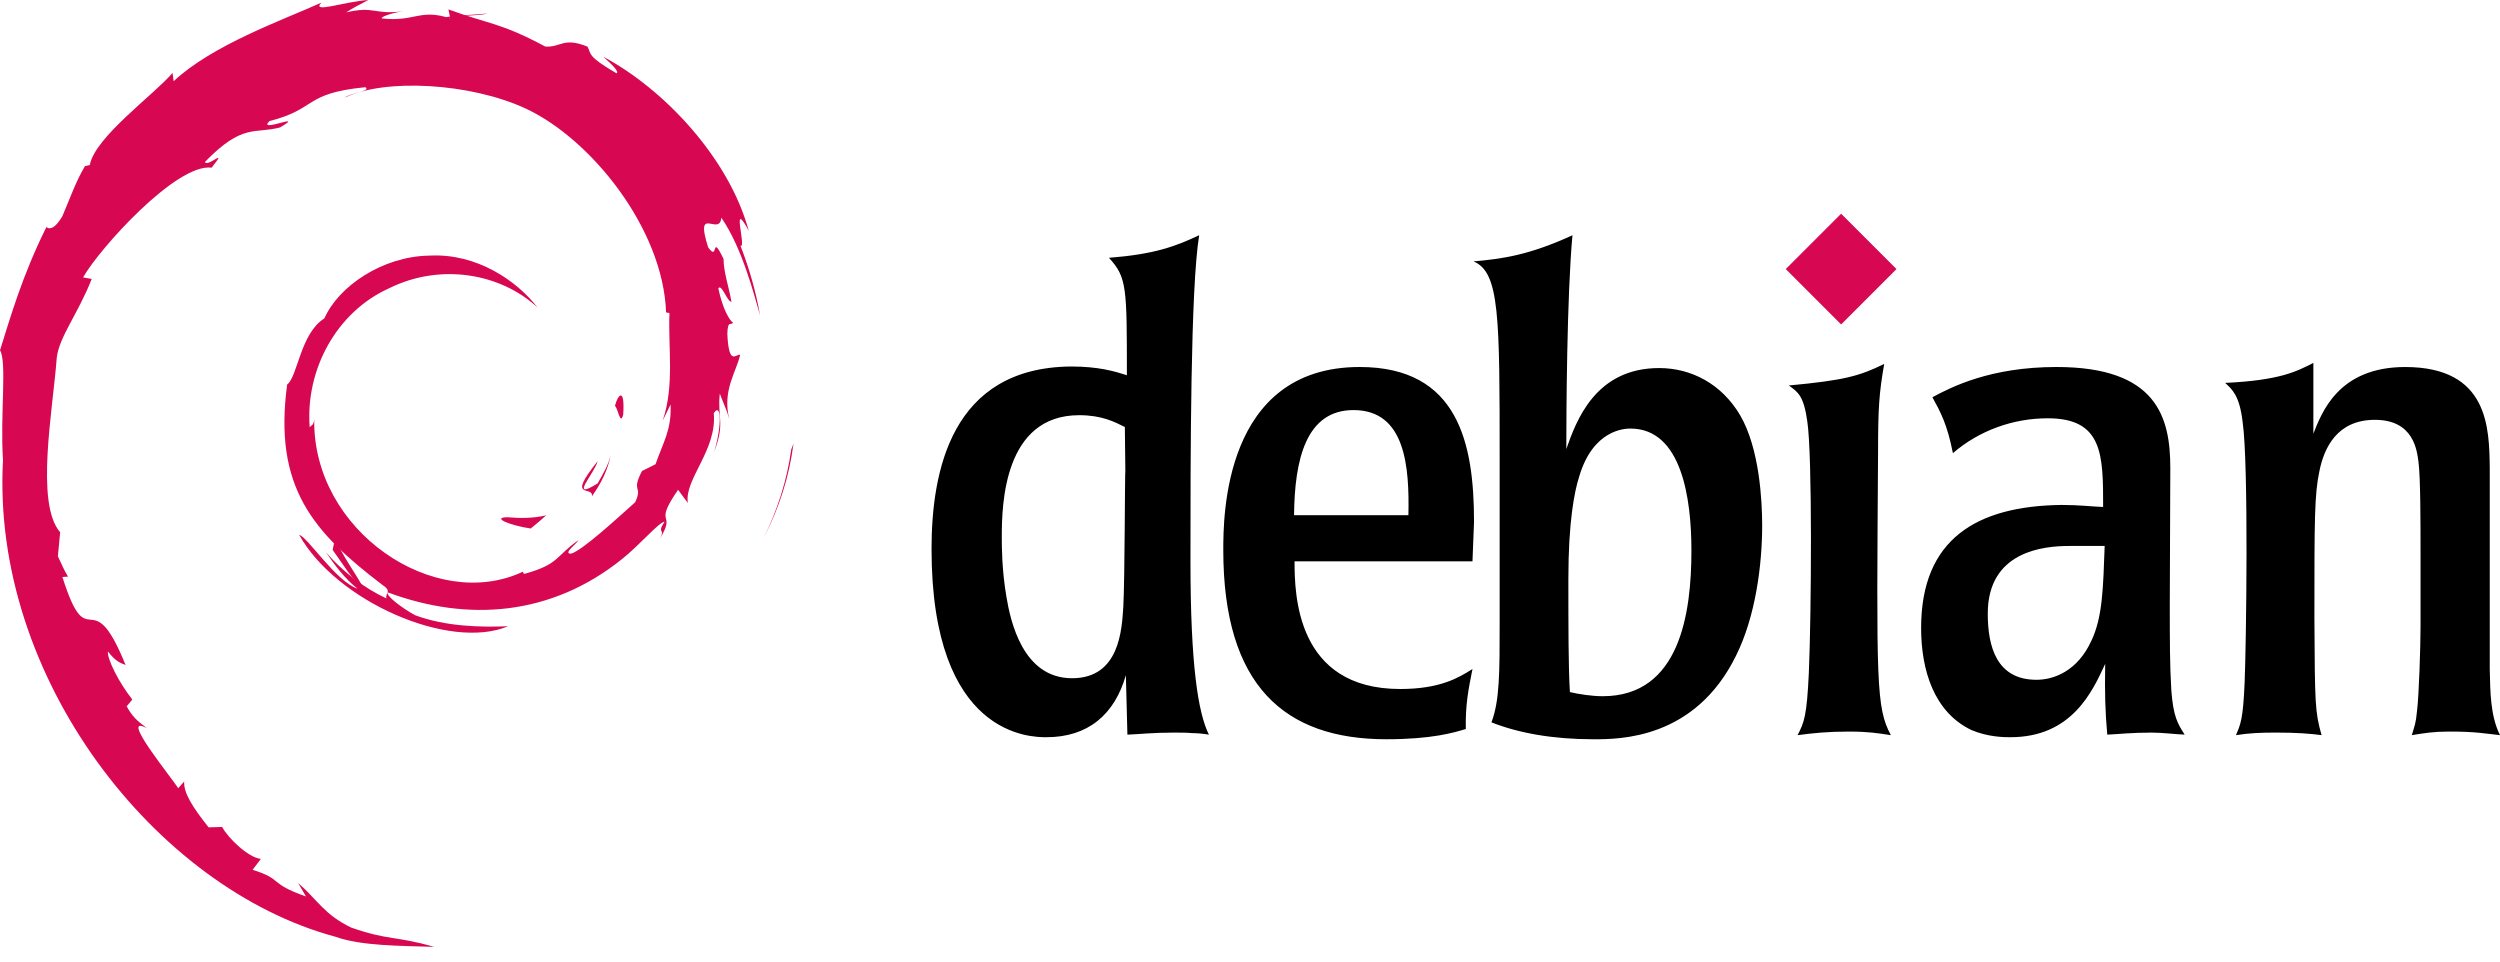 <svg width="130" height="50" viewBox="0 0 130 50" fill="none" xmlns="http://www.w3.org/2000/svg">
<path d="M26.367 26.896C25.546 26.916 26.523 27.326 27.598 27.482C27.892 27.248 28.165 27.013 28.4 26.798C27.735 26.954 27.051 26.954 26.367 26.896M30.784 25.801C31.273 25.117 31.625 24.394 31.762 23.632C31.644 24.179 31.351 24.648 31.078 25.137C29.533 26.095 30.941 24.57 31.078 23.983C29.416 26.055 30.843 25.215 30.784 25.801M32.407 21.56C32.504 20.074 32.114 20.543 31.977 21.11C32.133 21.208 32.25 22.166 32.407 21.56ZM23.259 1.349C23.689 1.427 24.217 1.486 24.139 1.584C24.608 1.486 24.725 1.388 23.259 1.349ZM24.139 1.603L23.826 1.662L24.119 1.642L24.139 1.603M34.87 21.032C34.928 22.361 34.479 23.006 34.088 24.14L33.384 24.492C32.798 25.625 33.443 25.215 33.032 26.114C32.133 26.915 30.276 28.636 29.69 28.792C29.26 28.792 29.983 28.284 30.081 28.088C28.869 28.929 29.104 29.339 27.247 29.847L27.188 29.73C22.614 31.88 16.242 27.619 16.34 21.794C16.301 22.166 16.203 22.068 16.105 22.224C15.871 19.234 17.493 16.224 20.229 14.992C22.907 13.663 26.035 14.211 27.95 15.989C26.895 14.621 24.803 13.155 22.321 13.292C19.897 13.331 17.61 14.875 16.867 16.556C15.617 17.337 15.48 19.586 14.932 19.996C14.209 25.352 16.301 27.678 19.858 30.395C20.425 30.766 20.014 30.825 20.093 31.118C18.92 30.571 17.825 29.73 16.946 28.714C17.415 29.398 17.923 30.082 18.588 30.61C17.473 30.238 15.988 27.912 15.558 27.814C17.473 31.255 23.357 33.855 26.425 32.564C24.998 32.623 23.2 32.584 21.597 31.997C20.933 31.646 20.015 30.942 20.17 30.805C24.372 32.369 28.692 31.997 32.328 29.085C33.246 28.362 34.263 27.15 34.556 27.13C34.126 27.795 34.635 27.443 34.302 28.029C35.221 26.544 33.911 27.424 35.26 25.469L35.768 26.153C35.573 24.922 37.293 23.417 37.117 21.482C37.508 20.895 37.547 22.127 37.137 23.495C37.723 21.97 37.293 21.736 37.43 20.465C37.586 20.895 37.801 21.345 37.919 21.774C37.547 20.308 38.31 19.292 38.486 18.452C38.29 18.373 37.899 19.097 37.821 17.357C37.841 16.595 38.036 16.966 38.114 16.771C37.958 16.692 37.586 16.106 37.352 14.992C37.528 14.738 37.801 15.676 38.036 15.696C37.88 14.816 37.626 14.152 37.626 13.467C36.941 12.04 37.391 13.662 36.824 12.861C36.101 10.594 37.43 12.333 37.508 11.317C38.603 12.9 39.228 15.383 39.522 16.399C39.307 15.148 38.955 13.936 38.505 12.783C38.837 12.92 37.977 10.222 38.935 12.002C37.899 8.19 34.498 4.613 31.371 2.951C31.762 3.303 32.231 3.733 32.055 3.811C30.491 2.893 30.765 2.814 30.55 2.424C29.279 1.916 29.201 2.463 28.361 2.424C25.977 1.153 25.507 1.29 23.318 0.489L23.416 0.958C21.833 0.43 21.579 1.153 19.858 0.958C19.761 0.88 20.406 0.665 20.953 0.586C19.428 0.782 19.487 0.293 18.002 0.645C18.373 0.391 18.764 0.215 19.155 0C17.904 0.078 16.165 0.723 16.712 0.137C14.679 1.055 11.063 2.326 9.03 4.222L8.971 3.792C8.033 4.906 4.925 7.134 4.671 8.581L4.417 8.639C3.929 9.461 3.616 10.379 3.245 11.239C2.619 12.314 2.326 11.649 2.404 11.825C1.153 14.347 0.547 16.477 0 18.217C0.371 18.784 5.05285e-07 21.638 0.156 23.924C-0.469 35.222 8.073 46.188 17.435 48.709C18.804 49.198 20.837 49.178 22.576 49.237C20.524 48.65 20.27 48.924 18.276 48.24C16.849 47.556 16.517 46.793 15.5 45.914L15.911 46.617C13.917 45.914 14.758 45.738 13.135 45.23L13.565 44.663C12.92 44.605 11.845 43.569 11.552 43.002L10.848 43.022C10.008 41.966 9.539 41.223 9.578 40.637L9.265 40.989C9.011 40.539 6.138 37.06 7.623 37.861C7.35 37.607 6.978 37.451 6.587 36.728L6.881 36.376C6.157 35.457 5.571 34.265 5.61 33.874C6.001 34.382 6.255 34.48 6.529 34.578C4.711 30.082 4.613 34.324 3.245 30.004L3.538 29.984C3.323 29.652 3.186 29.28 3.01 28.929L3.128 27.678C1.818 26.173 2.756 21.286 2.952 18.589C3.089 17.494 4.046 16.341 4.77 14.504L4.32 14.425C5.16 12.94 9.167 8.483 11.005 8.718C11.904 7.584 10.829 8.718 10.653 8.425C12.627 6.392 13.233 6.978 14.562 6.627C15.989 5.786 13.331 6.959 14.015 6.294C16.497 5.669 15.774 4.848 18.999 4.535C19.331 4.731 18.218 4.828 17.924 5.082C19.977 4.066 24.453 4.301 27.345 5.649C30.707 7.213 34.48 11.865 34.636 16.243L34.812 16.282C34.734 18.022 35.086 20.035 34.46 21.872L34.871 21.032" fill="#D70751"/>
<path d="M17.415 28.03L17.297 28.596C17.845 29.339 18.275 30.121 18.959 30.688C18.451 29.73 18.079 29.339 17.415 28.03M18.685 27.971C18.392 27.658 18.236 27.267 18.04 26.896C18.216 27.561 18.587 28.127 18.939 28.714L18.685 27.971ZM41.261 23.065L41.144 23.378C40.929 24.941 40.44 26.505 39.717 27.951C40.518 26.427 41.046 24.765 41.261 23.065M23.416 0.958C23.963 0.763 24.784 0.841 25.37 0.704C24.608 0.763 23.846 0.802 23.083 0.9L23.416 0.958ZM3.928 11.318C4.064 12.51 3.029 12.96 4.162 12.178C4.749 10.848 3.908 11.826 3.928 11.318ZM2.618 16.81C2.872 16.029 2.931 15.54 3.029 15.09C2.305 15.989 2.696 16.185 2.618 16.81Z" fill="#D70751"/>
<path d="M48.44 28.55C48.44 38.335 53.639 38.335 54.412 38.335C56.572 38.335 57.959 37.162 58.545 35.109L58.625 38.202C59.292 38.175 59.958 38.095 61.025 38.095C61.398 38.095 61.718 38.095 61.984 38.122C62.251 38.122 62.544 38.148 62.864 38.202C62.304 37.082 61.904 34.602 61.904 29.163C61.904 23.884 61.904 14.952 62.358 12.232C61.105 12.819 60.038 13.219 57.665 13.406C58.598 14.419 58.598 14.925 58.598 19.511C57.932 19.298 57.105 19.058 55.692 19.058C49.453 19.111 48.44 24.524 48.44 28.55M58.518 24.47C58.492 24.497 58.492 30.096 58.412 31.562C58.332 32.735 58.225 35.268 55.746 35.268C53.186 35.268 52.546 32.309 52.333 31.029C52.093 29.616 52.093 28.416 52.093 27.91C52.093 26.23 52.2 21.59 56.119 21.59C57.292 21.59 57.959 21.937 58.492 22.204L58.518 24.47ZM76.649 27.137C76.649 23.084 75.849 19.084 70.703 19.084C63.611 19.084 63.611 26.923 63.611 28.603C63.611 35.642 66.784 38.441 72.09 38.441C74.463 38.441 75.609 38.095 76.222 37.908C76.196 36.655 76.356 35.855 76.569 34.789C75.849 35.242 74.889 35.828 72.809 35.828C67.397 35.828 67.317 30.896 67.317 29.189H76.569L76.649 27.136M67.291 26.79C67.318 23.91 67.904 21.324 70.384 21.324C73.103 21.324 73.29 24.31 73.237 26.79H67.291ZM77.982 32.416C77.982 34.975 77.982 36.442 77.555 37.562C78.968 38.122 80.755 38.442 82.861 38.442C84.221 38.442 88.14 38.442 90.273 34.096C91.286 32.069 91.633 29.377 91.633 27.324C91.633 26.071 91.5 23.325 90.487 21.592C89.527 19.965 87.953 19.139 86.274 19.139C82.941 19.139 81.955 21.912 81.448 23.351C81.448 21.592 81.475 15.406 81.768 12.233C79.502 13.273 78.115 13.46 76.622 13.593C77.982 14.153 77.982 16.446 77.982 23.911V32.417M87.954 28.631C87.954 31.857 87.367 36.203 83.341 36.203C82.781 36.203 82.088 36.096 81.635 35.989C81.555 34.736 81.555 32.577 81.555 30.097C81.555 27.111 81.875 25.538 82.115 24.791C82.834 22.338 84.487 22.285 84.781 22.285C87.447 22.285 87.954 25.911 87.954 28.631L87.954 28.631ZM98.325 38.229C97.632 38.122 97.152 38.042 96.139 38.042C95.019 38.042 94.273 38.122 93.473 38.229C93.819 37.562 93.953 37.242 94.059 35.003C94.193 31.91 94.246 23.644 93.979 21.911C93.793 20.578 93.499 20.392 93.019 20.045C95.872 19.778 96.672 19.565 97.979 18.925C97.712 20.445 97.659 21.218 97.659 23.538C97.579 35.509 97.552 36.789 98.325 38.229M99.898 32.656C99.898 34.842 100.565 37.028 102.511 37.961C103.391 38.335 104.244 38.335 104.537 38.335C107.737 38.335 108.803 35.962 109.47 34.522C109.443 36.042 109.47 36.975 109.577 38.201C110.19 38.175 110.83 38.095 111.87 38.095C112.456 38.095 113.016 38.175 113.603 38.201C113.229 37.615 113.016 37.268 112.909 35.908C112.829 34.602 112.829 33.269 112.829 31.429L112.856 24.337C112.856 21.697 112.163 19.084 106.937 19.084C103.498 19.084 101.471 20.124 100.485 20.657C100.911 21.431 101.258 22.071 101.551 23.564C102.911 22.391 104.671 21.751 106.484 21.751C109.363 21.751 109.363 23.67 109.363 26.363C108.697 26.337 108.137 26.257 107.204 26.257C102.804 26.31 99.898 28.016 99.898 32.656M109.443 28.39C109.363 30.576 109.337 32.096 108.75 33.322C108.03 34.895 106.804 35.349 105.897 35.349C103.818 35.349 103.364 33.615 103.364 31.909C103.364 28.656 106.27 28.39 107.603 28.39L109.443 28.39ZM129.467 34.788C129.493 35.962 129.493 37.215 130 38.228C129.227 38.148 128.774 38.041 127.361 38.041C126.534 38.041 126.081 38.121 125.414 38.228C125.548 37.775 125.628 37.615 125.681 37.002C125.788 36.202 125.868 33.535 125.868 32.602V28.843C125.868 27.216 125.868 24.843 125.761 24.017C125.681 23.43 125.521 21.831 123.495 21.831C121.522 21.831 120.856 23.297 120.615 24.47C120.349 25.696 120.349 27.003 120.349 32.149C120.375 36.601 120.375 37.001 120.722 38.228C120.135 38.148 119.415 38.094 118.349 38.094C117.522 38.094 116.962 38.121 116.269 38.228C116.509 37.668 116.642 37.401 116.722 35.455C116.802 33.535 116.936 24.15 116.616 21.937C116.456 20.577 116.083 20.257 115.709 19.911C118.536 19.777 119.415 19.324 120.295 18.871V22.551C120.722 21.484 121.575 19.085 125.068 19.085C129.413 19.085 129.44 22.258 129.467 24.338V34.789" fill="black"/>
<path d="M98.618 13.992L95.739 16.872L92.859 13.992L95.739 11.113L98.618 13.992Z" fill="#D70751"/>
</svg>
